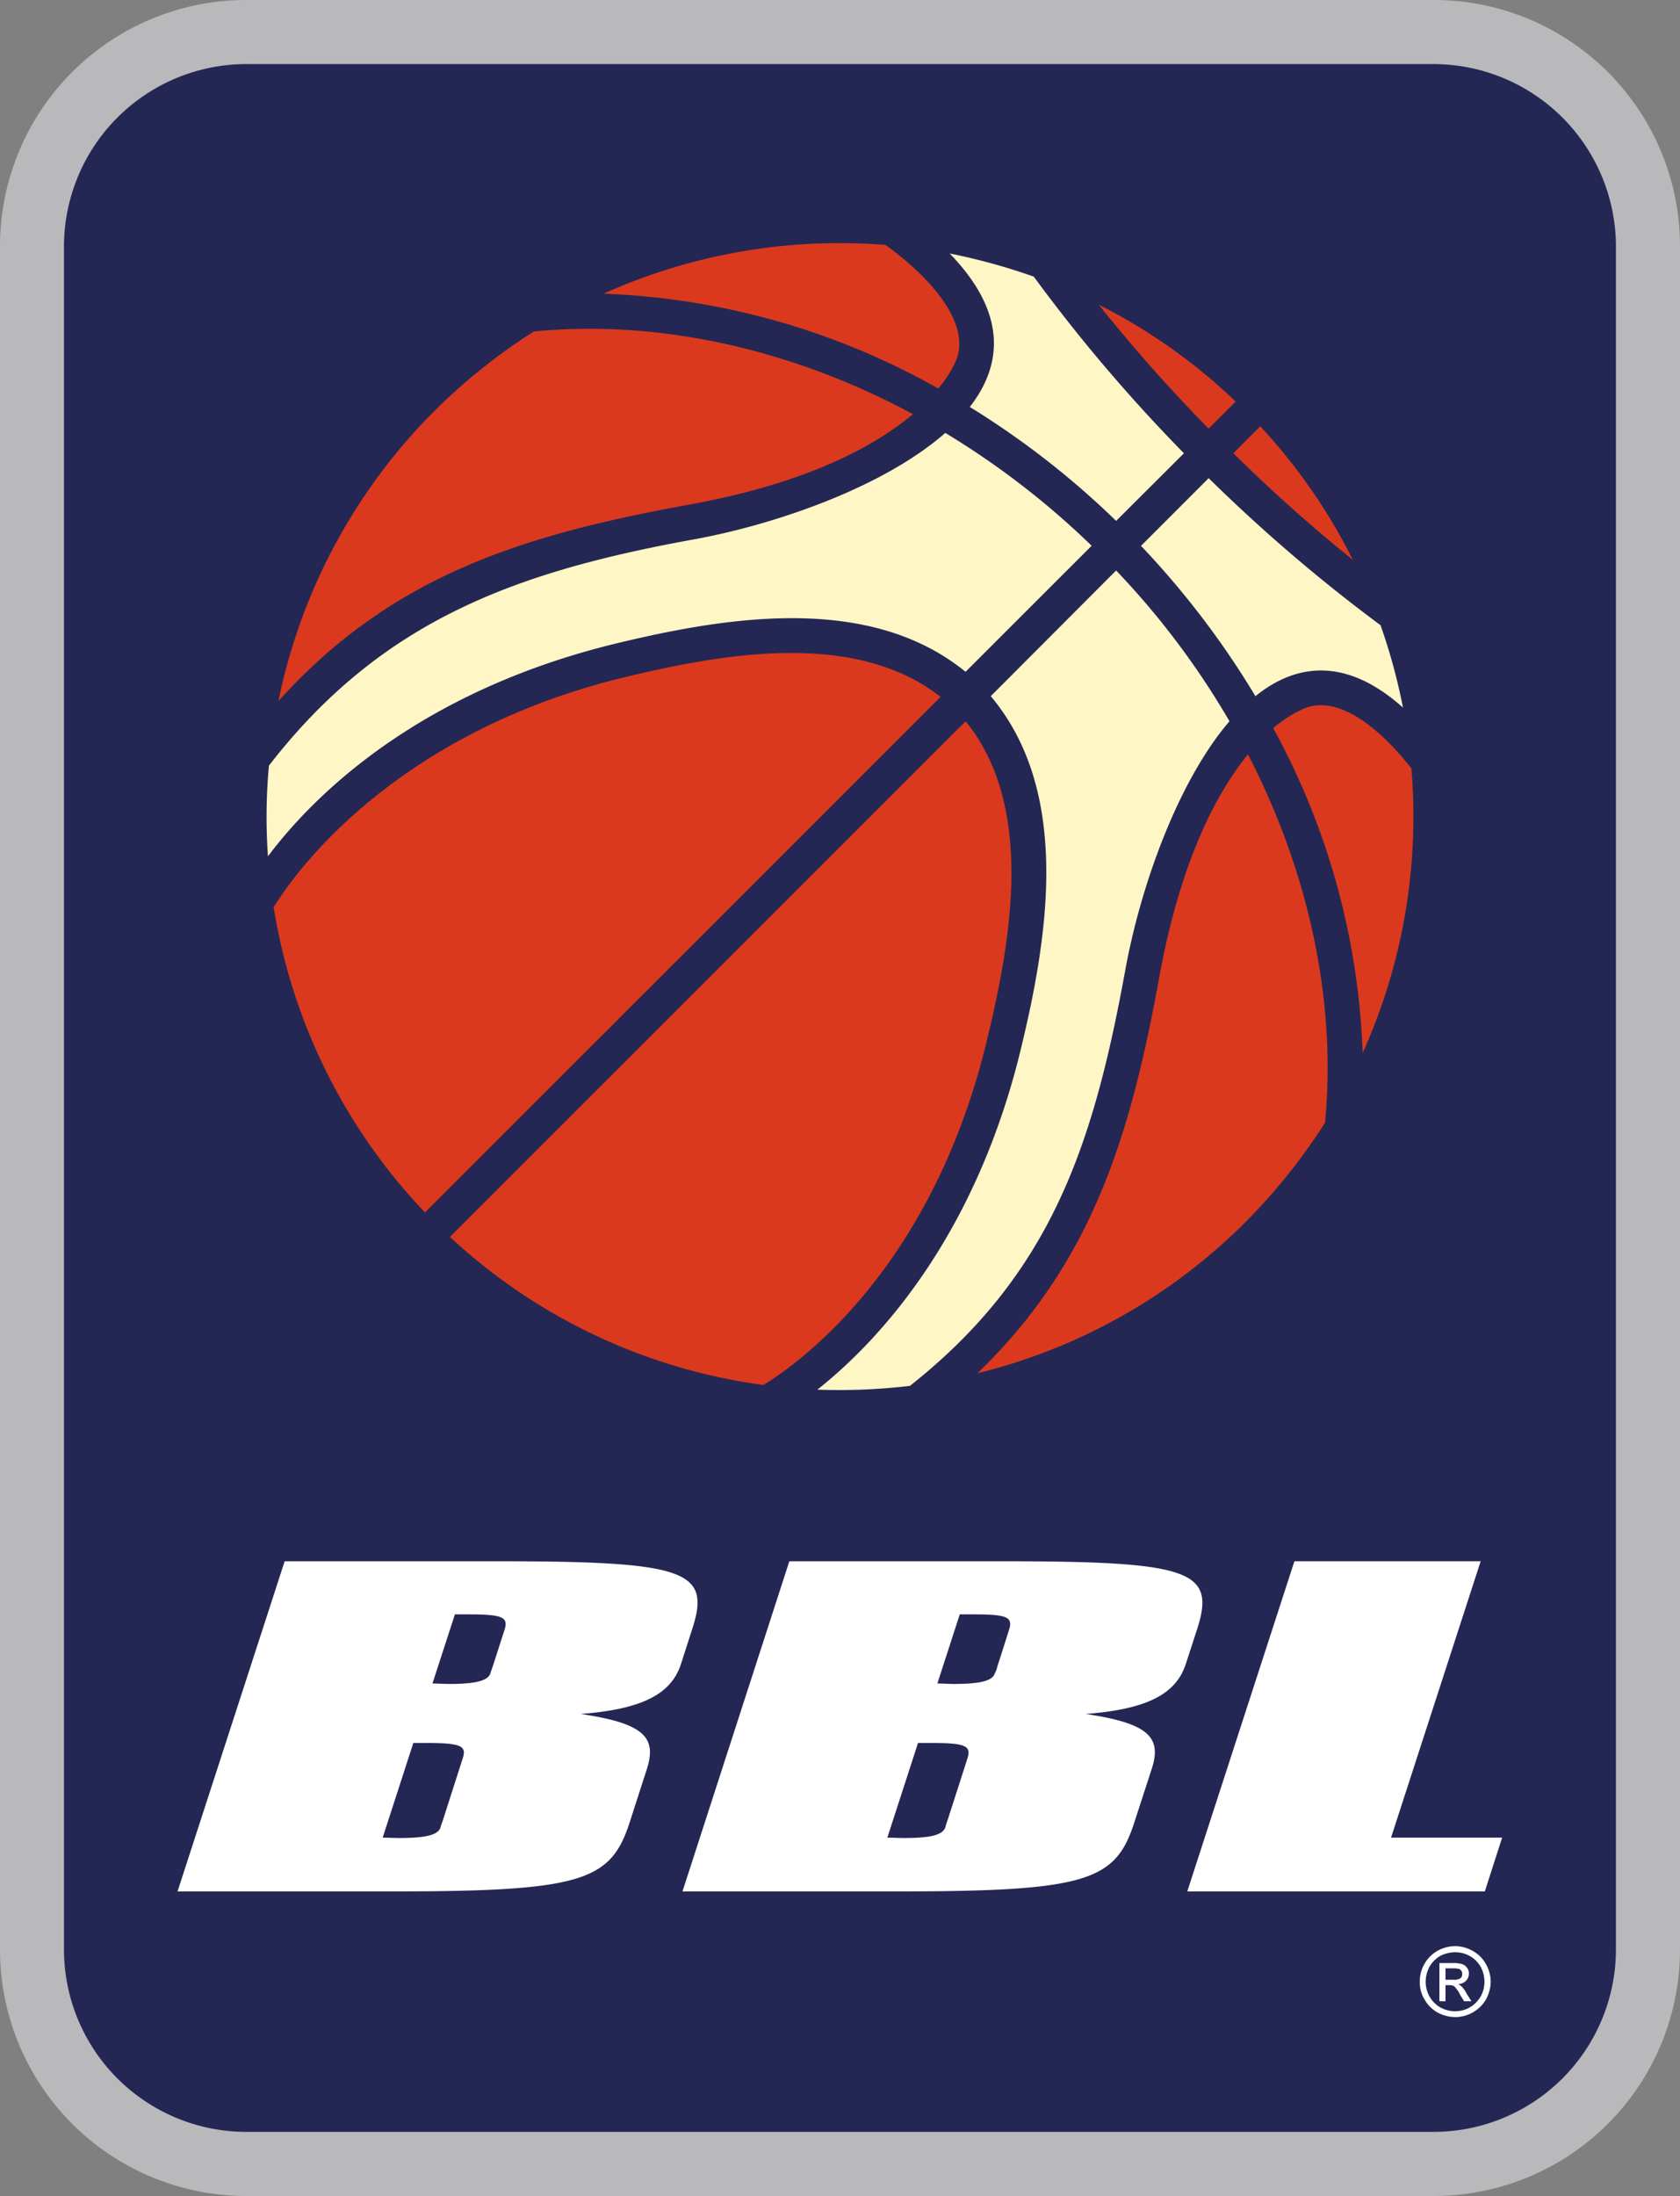 <?xml version="1.0" encoding="UTF-8" standalone="no"?>
<svg xmlns:rdf="http://www.w3.org/1999/02/22-rdf-syntax-ns#" xmlns="http://www.w3.org/2000/svg" height="233.842" width="178.942" version="1.1" xmlns:cc="http://creativecommons.org/ns#" xmlns:dc="http://purl.org/dc/elements/1.1/" viewBox="0 0 178.942 233.842"><rect x="0" y="0" width="178.942" height="233.842" fill="#808080" stroke="none"/><path d="M152.73,0H26.217A26.223,26.223,0,0,0,0,26.178V207.65a26.244,26.244,0,0,0,26.217,26.192H152.73A26.237,26.237,0,0,0,178.942,207.65V26.178A26.216,26.216,0,0,0,152.73,0" fill="#b9b8bb"/><path d="M152.73,6.824H26.217A19.438,19.438,0,0,0,6.815,26.179V207.651a19.431,19.431,0,0,0,19.402,19.363H152.73a19.444,19.444,0,0,0,19.388-19.363V26.179A19.452,19.452,0,0,0,152.73,6.824" fill="#242754"/><path d="M105.529,74.131c8.537,10.162,6.14,25.441,3.242,37.426-4.674,19.47-14.573,30.761-21.71,36.421a64.262,64.262,0,0,0,9.862-.404c14.991-11.87,19.518-25.503,22.944-44.323,1.573-8.642,5.482-19.891,11.088-26.449A85.369,85.369,0,0,0,118.882,60.75Z" fill="#fef6c5"/><path d="M100.686,46.098c-6.527,5.736-17.934,9.71-26.669,11.319-19.091,3.451-33.402,8.645-45.371,24.11a59,59,0,0,0-.104,9.659C33.916,84.019,45.337,73.408,65.725,68.497c11.887-2.867,26.946-5.256,37.119,3.042l13.432-13.424a87.124,87.124,0,0,0-15.59-12.017" fill="#fef6c5"/><path d="M45.268,129.107l54.914-54.9c-9.162-7.188-23.325-4.567-33.6-2.104C44.257,77.481,32.915,90.506,29.15,96.606a61.063,61.063,0,0,0,16.118,32.501" fill="#db391d"/><path d="M131.37,48.267a167.896,167.896,0,0,0,12.732,11.359,60.916,60.916,0,0,0-9.868-14.231Z" fill="#db391d"/><path d="M117.026,32.444a176.444,176.444,0,0,0,11.709,13.203l2.881-2.886A60.475,60.475,0,0,0,117.026,32.444" fill="#db391d"/><path d="M132.924,80.332c-3.556,4.349-7.233,11.709-9.422,23.571-3.073,17.078-7.219,30.617-19.405,42.335a60.904,60.904,0,0,0,28.553-16.095,63.172,63.172,0,0,0,8.481-10.588c1.215-12.641-1.562-26.358-8.207-39.223" fill="#db391d"/><path d="M150.33,81.815c-4.081-5.163-8.3-7.761-11.514-6.332a13.934,13.934,0,0,0-3.205,2.05,77.582,77.582,0,0,1,9.529,34.597,61.276,61.276,0,0,0,5.191-30.315" fill="#db391d"/><path d="M81.325,147.482c6.154-3.815,18.515-14.638,23.811-36.777,2.516-10.41,5.154-24.774-2.285-33.902L47.921,131.715a60.927,60.927,0,0,0,33.405,15.767" fill="#db391d"/><path d="M99.936,41.373a12.583,12.583,0,0,0,1.867-2.915c1.491-3.465-1.584-8.063-7.476-12.373a61.324,61.324,0,0,0-30.044,5.191A78.191,78.191,0,0,1,99.936,41.373" fill="#db391d"/><path d="M29.658,74.652c12.031-13.353,25.946-17.677,43.699-20.908,12.147-2.194,19.569-6.01,23.879-9.645-13.186-7.094-27.358-10.074-40.375-8.8a62.934,62.934,0,0,0-10.591,8.464,60.912,60.912,0,0,0-16.612,30.888" fill="#db391d"/><path d="M101.154,26.994c6.021,6.202,5.736,11.735,2.141,16.341a90.283,90.283,0,0,1,15.587,12.133l7.224-7.202a172.474,172.474,0,0,1-15.996-18.809,64.855,64.855,0,0,0-8.955-2.463" fill="#fef6c5"/><path d="M133.719,74.131c4.437-3.581,9.769-4.101,15.717,1.22a61.896,61.896,0,0,0-2.392-8.775,173.285,173.285,0,0,1-18.306-15.66L121.532,58.126A92.104,92.104,0,0,1,133.719,74.131" fill="#fef6c5"/><path d="M52.461,177.515c-.136.362-.206.599-.234.678-.257.802-1.647,1.124-4.411,1.124-.469,0-1.147-.051-1.754-.051l2.392-7.36h1.517c3.711,0,4.205.342,3.739,1.74ZM18.91,201.408H41.808c20.204,0,23.24-1.116,25.254-7.332l1.841-5.708c1.065-3.352-.271-4.855-7.061-5.857,6.563-.503,9.656-2.113,10.695-5.332l1.178-3.663c2.053-6.253-.531-7.264-20.611-7.264H30.32Zm28.217-7.436a4.165,4.165,0,0,0-.206.624c-.271.83-1.661,1.127-4.428,1.127-.477,0-1.169-.04-1.734-.04l3.265-10.08h1.508c3.697,0,4.205.35,3.725,1.726Z" fill="#fff"/><path d="M106.216,177.515a2.435,2.435,0,0,1-.26.678c-.234.802-1.607,1.124-4.389,1.124-.491,0-1.181-.051-1.726-.051l2.387-7.36h1.511c3.708,0,4.174.342,3.708,1.74ZM72.693,201.408H95.56c20.207,0,23.26-1.116,25.254-7.332l1.858-5.708c1.09-3.352-.288-4.855-7.035-5.857,6.538-.503,9.63-2.113,10.67-5.332l1.192-3.663c2.025-6.253-.562-7.264-20.634-7.264H84.074Zm28.188-7.436a5.118,5.118,0,0,0-.195.624c-.299.83-1.658,1.127-4.437,1.127-.48,0-1.155-.04-1.737-.04L97.78,185.603h1.531c3.686,0,4.163.35,3.708,1.726Z" fill="#fff"/><polygon points="137.871 166.251 157.711 166.251 148.163 195.682 159.996 195.682 158.155 201.407 126.461 201.407 137.871 166.251" fill="#fff"/><path d="M154.999,207.234a3.934,3.934,0,0,1,1.841.494,3.575,3.575,0,0,1,1.421,1.404,3.886,3.886,0,0,1,.52,1.889,4.053,4.053,0,0,1-.494,1.87,3.806,3.806,0,0,1-3.287,1.898,4.019,4.019,0,0,1-1.895-.494,3.679,3.679,0,0,1-1.387-1.404,3.518,3.518,0,0,1-.494-1.87,3.772,3.772,0,0,1,1.892-3.293,4.002,4.002,0,0,1,1.884-.494m0,.65a3.55,3.55,0,0,0-1.598.393,3.199,3.199,0,0,0-1.149,1.164,3.467,3.467,0,0,0-.401,1.582,3.295,3.295,0,0,0,.401,1.562,3.128,3.128,0,0,0,1.149,1.169,3.282,3.282,0,0,0,1.598.412,3.107,3.107,0,0,0,1.559-.412,3.226,3.226,0,0,0,1.155-1.169,3.165,3.165,0,0,0,.398-1.562,3.326,3.326,0,0,0-.398-1.582,3.074,3.074,0,0,0-1.18-1.164,3.195,3.195,0,0,0-1.534-.393m-1.686,5.216v-4.061h1.415a3.09,3.09,0,0,1,1.014.116.972.972,0,0,1,.517.393.859.859,0,0,1,.192.596,1.058,1.058,0,0,1-.305.779,1.281,1.281,0,0,1-.861.364,1.067,1.067,0,0,1,.379.229,3.158,3.158,0,0,1,.57.808l.491.777h-.777l-.404-.638a3.131,3.131,0,0,0-.647-.946.931.931,0,0,0-.548-.127h-.387v1.712Zm.65-2.285h.802a1.354,1.354,0,0,0,.779-.152.533.533,0,0,0,.198-.443.593.593,0,0,0-.079-.347.577.577,0,0,0-.26-.209,2.392,2.392,0,0,0-.647-.065h-.793Z" fill="#fff"/></svg>